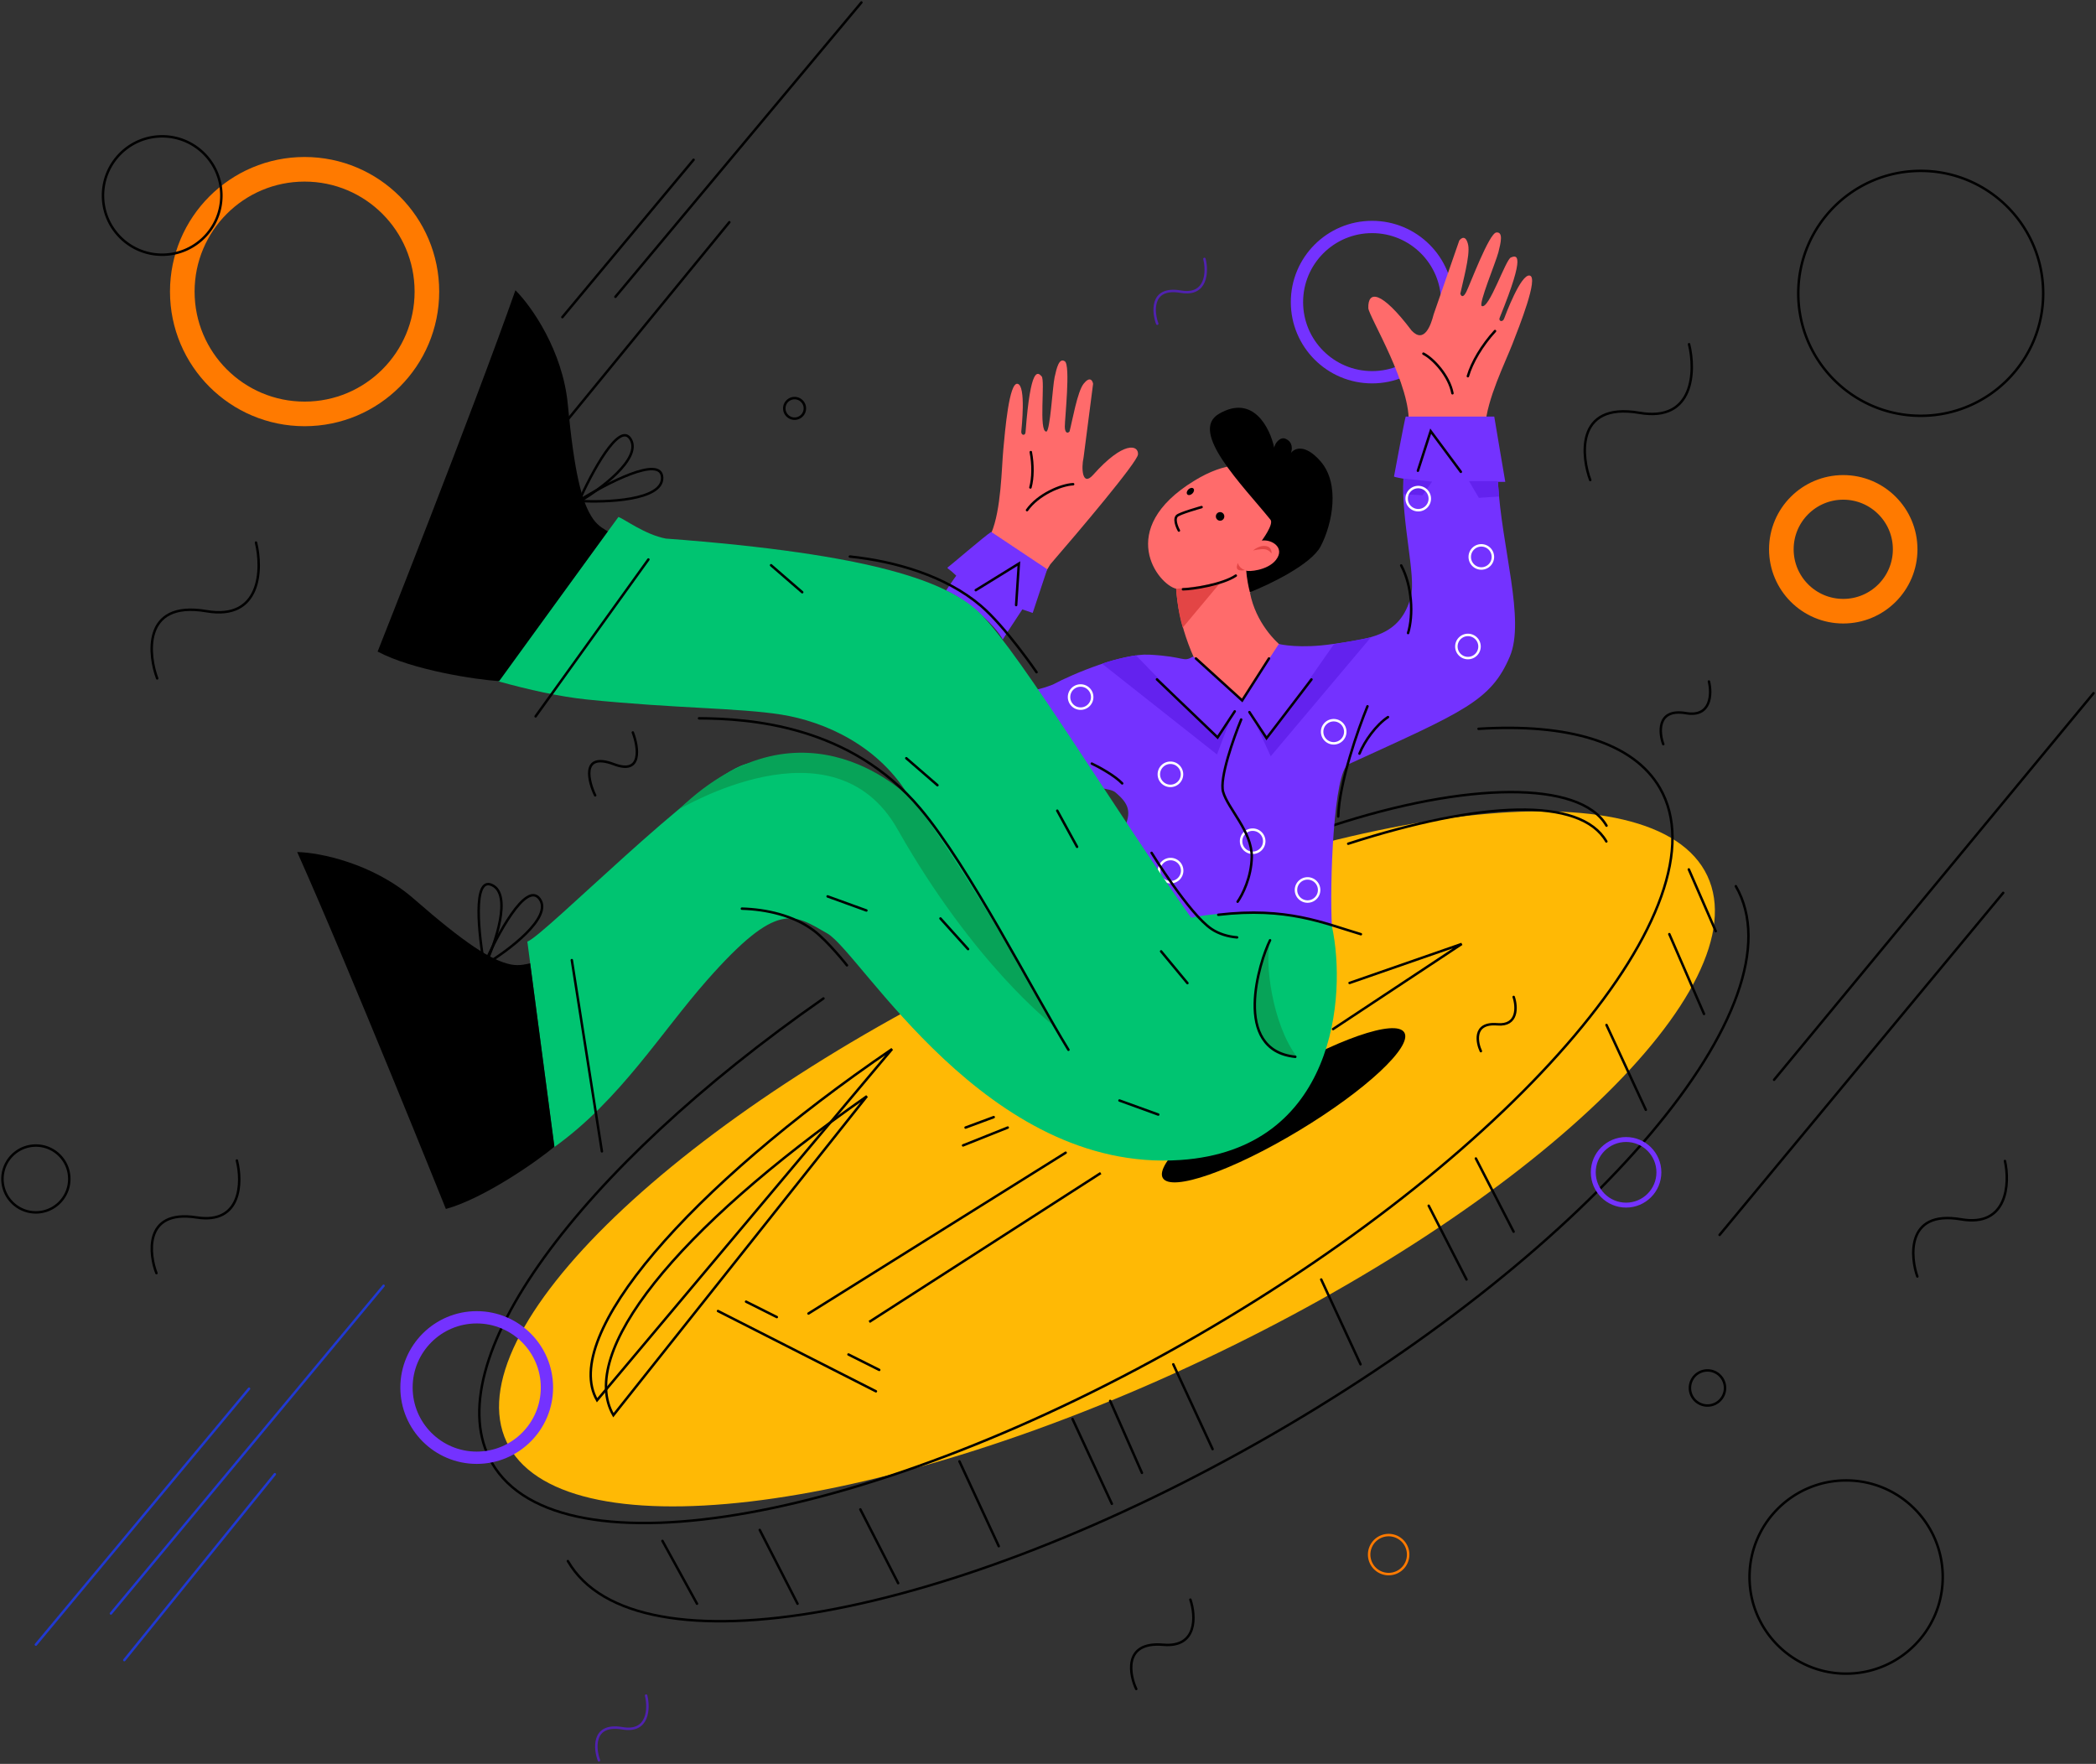 <svg xmlns="http://www.w3.org/2000/svg" width="852" height="717" fill="none"><rect width="100%" height="100%" fill="#333333" stroke="none"/><path fill="#FFB905" d="M488.608 553.025c134.783-63.539 226.747-151.743 205.408-197.008s-147.901-30.452-282.684 33.088c-134.783 63.539-226.747 151.743-205.408 197.009s147.901 30.451 282.684-33.089"/><path stroke="#000" stroke-linecap="round" d="M334.726 405.859c-99.679 69.412-158.121 148.35-134.769 188.787 27.255 47.166 155.632 24.028 286.744-51.745 131.112-75.741 215.273-175.389 188.018-222.586-10.785-18.651-37.394-26.333-73.714-24.059"/><path stroke="#000" stroke-linecap="round" d="M230.838 634.56c27.255 47.166 155.632 24.028 286.744-51.744 131.081-75.742 215.273-175.39 188.018-222.587M269.277 626.355l14.043 25.535M308.823 621.899l15.364 29.99M580.756 490.111l15.363 29.99M678.56 379.71l14.103 32.448M686.488 353.407l10.939 25.104M349.721 613.542l15.363 29.989M390.004 594.03l15.978 34.476M435.971 576.793l15.978 34.476M476.931 554.577l15.978 34.476M537.063 520.102l15.978 34.475M653.026 416.644l15.978 34.475M451.272 569.449l12.906 29.252M599.93 470.908l15.332 29.744M653.026 335.617c-10.662-18.467-56.875-17.945-111.907.153M242.698 569.172c-15.087-26.087 37.426-86.527 119.928-142.757z"/><path stroke="#000" stroke-linecap="round" d="M652.965 342.038c-10.54-18.221-50.884-16.531-104.933.922M249.335 575.256c-14.626-25.319 24.92-75.035 103.058-129.668zM392.492 458.34l11.431-4.24M391.478 465.592l18.159-7.251M433.175 468.572l-104.533 65.356M344.896 550.582l12.505 6.268M303.262 529.104l12.506 6.269M291.862 532.914l64.189 32.632M548.586 399.559l45.599-15.855-52.298 34.599m-188.54 119.036 94.086-60.501zM646.42 195.133c-3.226-8.327-6.914-31.956 20.065-27.316 22.185 3.81 22.768-17.176 20.095-27.9M676.102 302.494c-1.475-3.841-3.195-14.749 9.28-12.598 10.232 1.752 10.508-7.927 9.279-12.875"/><path stroke="#5022AF" stroke-linecap="round" d="M470.416 131.59c-1.536-3.964-3.288-15.241 9.587-13.028 10.57 1.812 10.877-8.174 9.587-13.305M243.467 715.557c-1.537-3.964-3.288-15.241 9.587-13.029 10.57 1.813 10.877-8.173 9.586-13.304"/><path stroke="#000" stroke-linecap="round" d="M63.899 275.76c-3.227-8.296-6.914-31.956 20.064-27.316 22.185 3.81 22.769-17.176 20.096-27.9M601.958 427.275c-1.475-3.011-3.626-11.768 6.668-10.908 8.45.738 8.019-7.159 6.667-11.123M461.874 686.55c-2.427-4.978-5.961-19.45 11-17.976 13.95 1.199 13.213-11.829 11.001-18.344M241.93 323.295c-2.397-4.824-6.391-17.975 7.682-12.628 11.553 4.393 9.955-6.853 7.62-12.937M779.376 518.873c-2.581-7.068-5.193-27.224 17.791-23.23 18.897 3.288 19.88-14.595 17.822-23.721M63.592 517.52c-2.704-6.759-5.839-26.117 16.346-22.645 18.221 2.857 18.62-14.35 16.347-23.138"/><path stroke="#FF7A00" d="M564.471 639.844a7.927 7.927 0 0 0 7.927-7.927 7.927 7.927 0 1 0-7.927 7.927Z"/><path stroke="#FF7A00" stroke-width="10" d="M749.263 248.444c13.898 0 25.165-11.267 25.165-25.165s-11.267-25.166-25.165-25.166-25.165 11.267-25.165 25.166c0 13.898 11.267 25.165 25.165 25.165Z"/><path stroke="#7432FF" stroke-width="5" d="M193.781 592.556c15.765 0 28.545-12.781 28.545-28.546s-12.78-28.545-28.545-28.545-28.546 12.78-28.546 28.545 12.781 28.546 28.546 28.546ZM557.742 153.344c16.868 0 30.542-13.674 30.542-30.543 0-16.868-13.674-30.542-30.542-30.542s-30.543 13.674-30.543 30.542 13.675 30.543 30.543 30.543Z"/><path stroke="#7432FF" stroke-width="2" d="M660.984 489.866c7.365 0 13.335-5.97 13.335-13.335s-5.97-13.336-13.335-13.336-13.336 5.971-13.336 13.336 5.971 13.335 13.336 13.335Z"/><path stroke="#FF7A00" stroke-width="10" d="M123.816 168.247c27.457 0 49.716-22.259 49.716-49.716s-22.259-49.717-49.716-49.717S74.1 91.075 74.1 118.532s22.258 49.716 49.716 49.716Z"/><path stroke="#000" d="M693.985 571.324a7.13 7.13 0 1 0 0-14.259 7.13 7.13 0 0 0 0 14.259ZM322.988 170.183a4.179 4.179 0 1 0 0-8.358 4.179 4.179 0 0 0 0 8.358ZM780.758 169.015c27.492 0 49.778-22.286 49.778-49.777 0-27.492-22.286-49.778-49.778-49.778s-49.778 22.286-49.778 49.778 22.287 49.777 49.778 49.777ZM750.43 680.312c21.688 0 39.269-17.581 39.269-39.269s-17.581-39.269-39.269-39.269-39.269 17.582-39.269 39.269c0 21.688 17.582 39.269 39.269 39.269ZM14.581 492.816c7.501 0 13.582-6.081 13.582-13.581 0-7.501-6.08-13.582-13.582-13.582-7.5 0-13.581 6.081-13.581 13.582 0 7.5 6.08 13.581 13.581 13.581ZM65.926 103.536c13.288 0 24.06-10.771 24.06-24.059s-10.772-24.059-24.06-24.059-24.059 10.772-24.059 24.06 10.772 24.058 24.06 24.058Z"/><path stroke="#2039D2" stroke-linecap="round" d="m101.231 564.501-86.65 104.011M155.925 522.652 45.093 655.854M111.71 599.254l-61.178 75.557"/><path stroke="#000" stroke-linecap="round" d="M281.937 64.943 255.266 96.93l-26.671 31.987M350.151 1l-99.986 119.651M296.47 90.323l-82.379 100.631M851 281.782 721.147 438.92M814.281 362.933 698.993 501.972"/><path fill="#FF6B6B" d="M485.411 195.441c25.749-15.824 39.054 1.229 42.464 11.707.984 1.967 2.336 7.621 0 14.626-2.919 8.788-19.757 17.576-19.757 19.266 2.335 11.922 10.417 20.096 14.165 22.677l-17.084 24.643c-6.576-6.576-19.757-19.973-19.757-20.741-7.313-16.347-7.221-28.3-7.313-28.3-7.375-1.659-24.951-24.12 7.282-43.878"/><path fill="#E34545" d="M506.029 231.73c-1.997-.676-2.704-2.182-2.827-2.858-.338.645-.799 2.09-.031 2.643.799.583 2.243.399 2.858.215M515.431 222.204c-2.397-.953-5.039.645-6.053 1.567 0 0 2.919-.737 4.793-.492 1.782.246 2.674 1.721 2.674 1.721.092-.645-.062-2.151-1.414-2.796M496.319 236.523s-4.117 1.383-18.252 2.827c0 0 .615 9.065 2.704 15.763 9.434-11.246 15.548-18.59 15.548-18.59"/><path stroke="#000" stroke-linecap="round" d="M479.204 215.659s-2.366-4.148-.83-5.899c.983-1.107 10.048-3.626 10.048-3.626M480.863 239.534c3.903 0 16.316-2.028 21.478-5.561"/><path fill="#000" d="M517.95 181.983c-1.69-7.989-8.542-21.909-22.461-13.766-12.353 7.19 9.494 28.883 20.955 43.048 1.445 1.813-3.533 8.481-3.533 8.481 4.056-.614 9.648 2.919 5.715 7.897-3.411 4.302-11.307 4.824-12.014 4.302 0 0 0 2.919 1.444 8.788 7.989-3.135 24.889-11.277 28.76-18.621 4.825-9.187 7.959-25.38 0-34.568-6.391-7.344-10.723-5.316-12.075-3.38.553-1.382.922-4.455-2.182-5.807-2.243-.953-4.394 1.874-4.609 3.626M495.952 211.665c.95 0 1.721-.784 1.721-1.751 0-.968-.771-1.752-1.721-1.752s-1.721.784-1.721 1.752c0 .967.771 1.751 1.721 1.751M484.688 200.619c.683-.661.873-1.572.424-2.036-.448-.463-1.365-.303-2.048.357-.683.661-.873 1.572-.425 2.036s1.366.303 2.049-.357"/><path fill="#FF6B6B" d="M462.582 184.718c-.215 3.103-23.875 31.065-35.643 44.677l-3.595 5.961-24.274-10.97c-.185.154-.246.062-.277-.123l.277.123c.46-.368 1.567-2.212 3.902-7.743 4.025-9.587 4.148-26.21 4.855-33.861.706-7.62 2.366-27.624 5.838-26.763 3.472.829 1.598 17.883 1.475 19.419-.154 1.537 1.751 1.936 1.751 0 2.059-26.978 4.978-24.151 6.514-22.461 1.537 1.659-1.29 22.461 1.905 22.461 1.567 0 2.551-18.375 3.38-22.123.83-3.749 1.813-7.989 4.148-6.453 2.366 1.536 0 23.291 0 26.487 0 2.55 1.014 2.98 1.906 2.089 1.106-4.117 3.164-16.193 5.715-19.419 2.55-3.227 3.656-1.352 3.871 0l-3.871 29.959c-.984 4.332-.553 12.014 3.871 7.067 12.475-14.012 18.529-12.199 18.252-8.327M556.206 125.23c.093 3.257 17.884 31.956 16.347 47.812l-.031 9.556 31.035.614q.092.184.184 0h-.184c-.215-.522-.277-3.226.184-10.17.737-10.878 8.081-25.596 11-33.093s10.724-27.102 7.098-27.931-9.894 16.101-10.478 17.606-2.55 1.014-1.628-.799c10.723-26.363 6.668-25.042 4.455-24.182s-8.88 21.233-11.86 19.758c-1.445-.738 5.776-17.975 6.76-21.878.983-3.902 2.058-8.358-.861-8.02s-10.662 21.079-12.168 24.09c-1.198 2.397-2.028 2.059-2.458.799.891-4.394 4.056-15.578 3.196-19.788-.891-4.21-2.796-2.95-3.626-1.813l-10.416 30.02c-1.137 4.548-3.872 11.953-8.942 6.576-12.475-16.5-17.822-16.316-17.607-9.157"/><path stroke="#000" stroke-linecap="round" d="M436.219 196.824c-4.916.215-14.288 4.179-18.743 10.54M578.607 143.759c4.087 2.089 10.478 9.064 11.8 16.101M596.674 152.915c1.598-5.561 5.746-12.598 11.031-18.344M418.857 198.146c1.045-3.749 1.137-9.218.154-14.38"/><path fill="#7432FF" d="m402.909 216.212 22.769 15.179-5.9 17.76-4.21-1.444c-2.519 3.933-5.838 8.757-7.958 12.26-2.98-5.899-15.118-16.439-23.076-19.911 1.229-1.721 2.889-4.363 4.179-6.053l-1.813-1.659c-.952-.738-1.905-1.445-1.782-1.598.645-.369 15.087-12.813 17.791-14.534M467.128 266.112c-10.847-.553-30.635 7.59-39.177 12.168-2.52.983-4.855 1.69-7.067 2.151l25.933 39.853c3.257.399 5.562.952 6.514 1.751 5.562 4.64 6.822 7.959 3.442 15.179l24.09 36.811c28.392-5.377 50.791-.215 60.563 2.766-1.014-17.146.645-63.451 6.76-66.155 46.827-21.417 57.828-25.657 65.54-43.756 6.361-14.964-3.411-44.523-4.824-71.01h2.981c0-.184-4.487-26.148-4.487-26.548h-35.981c-.461 1.137-4.763 24.367-4.763 24.367 0 .246 3.811.891 3.811.891-.891 17.238 5.223 39.638 3.042 47.934-4.271 16.224-16.777 17.053-31.68 19.266-13.428 1.997-21.478.123-22 0-.062 0-15.118 23.199-15.118 23.199l-19.665-18.099c-4.548 2.489-2.643.031-17.914-.768"/><path fill="#6322EE" d="m494.69 300.22-32.939-33.83s-8.819 1.475-13.766 3.41l46.705 36.873 5.009-13.182zM515.001 300.864l27.193-38.961s7.098-1.26 15.026-2.797l-40.683 48.303-6.022-13.059z"/><path stroke="#000" stroke-linecap="round" d="M555.868 287.099c-3.78 9.187-11.492 31.003-11.891 44.8M564.194 291.492c-4.762 3.104-9.525 9.741-11.584 14.841M569.572 229.854c4.486 8.388 5.009 20.156 2.796 27.469M443.807 310.39c2.857 1.352 9.371 4.885 12.352 8.05"/><path fill="#6322EE" d="M608.81 195.563h-11.676l3.994 6.791 8.266-.522zM570.556 194.518l11.584 1.259-3.903 5.531-7.804-.43z"/><path stroke="#fff" d="M475.763 358.601a4.702 4.702 0 1 0-.001-9.403 4.702 4.702 0 0 0 .001 9.403ZM596.704 267.495a4.7 4.7 0 1 0 0-9.401 4.7 4.7 0 0 0 0 9.401ZM576.425 207.393a4.702 4.702 0 1 0-.001-9.403 4.702 4.702 0 0 0 .001 9.403ZM602.142 231.084a4.701 4.701 0 1 0 0-9.403 4.701 4.701 0 0 0 0 9.403ZM439.259 288.052a4.701 4.701 0 1 0 0-9.403 4.701 4.701 0 0 0 0 9.403ZM509.193 346.648a4.702 4.702 0 1 0 0-9.404 4.702 4.702 0 0 0 0 9.404ZM531.439 366.467a4.702 4.702 0 1 0 0-9.403 4.702 4.702 0 0 0 0 9.403ZM475.763 319.454a4.701 4.701 0 1 0 0-9.403 4.701 4.701 0 0 0 0 9.403ZM542.133 302.155a4.7 4.7 0 1 0 0-9.401 4.7 4.7 0 0 0 0 9.401Z"/><path stroke="#000" stroke-linecap="round" d="M504.523 292.476c-3.073 7.497-8.88 23.874-7.344 29.375 1.905 6.852 11.799 16.131 11.645 26.486-.123 8.297-3.871 15.579-5.746 18.191M501.911 289.158l-6.975 10.6-24.643-23.598M507.872 289.465l6.975 10.6 18.252-23.875M486.117 267.648l18.805 17.085 10.908-17.085M396.641 239.902l17.514-10.816-1.106 16.869M593.815 191.783l-12.26-16.531-5.193 16.101"/><path fill="#000" d="M527.979 459.597c27.104-16.34 46.293-34.205 42.858-39.902s-28.191 2.931-55.295 19.272-46.293 34.205-42.858 39.902c3.434 5.697 28.191-2.931 55.295-19.272"/><path fill="#00C471" d="M479.849 471.523c63.114-4.302 67.63-67.046 61.577-94.977-29.436-9.863-57.244-3.503-57.244-3.503-29.191-40.989-68.982-106.807-85.39-123.338-13.121-13.212-43.694-24.458-128.163-30.788-8.357-1.567-16.93-7.989-19.235-8.788l-48.886 66.8c12.26 3.411 24.981 6.269 36.073 7.406 36.135 3.687 61.639 3.379 79.03 6.145 17.361 2.765 40.099 12.567 52.574 34.414 0 0-6.729-4.425-15.425-9.679-16.316-9.863-33.185-10.017-51.867-4.547-18.682 5.5-81.58 69.627-88.525 72.085l10.97 83.516c26.763-19.204 43.233-46.459 61.976-67.722 28.914-32.817 35.275-26.948 48.979-19.113s64.68 97.466 143.556 92.089" class="fill-primary"/><path fill="#000" d="M181.245 491.434c15.517-4.272 37.271-19.543 44.124-25.319l-9.864-74.544c-1.045.154-4.086 1.198-7.743.492-8.081-1.598-18.959-8.727-39.576-26.733-16.501-14.38-38.163-18.805-47.381-18.989 21.263 47.534 60.44 145.093 60.44 145.093M153.498 264.853c14.196 7.59 40.498 11.492 49.409 12.015l44.155-60.87c-.861-.584-3.81-1.936-5.931-4.978-4.762-6.729-7.743-19.389-10.324-46.644-2.059-21.785-14.749-39.914-21.294-46.397-17.268 49.132-56.015 146.874-56.015 146.874"/><path fill="#07A358" d="M370.184 324.679c3.565 1.537 39.761 57.245 57.306 91.628-.154-.276-31.618-24.428-62.683-79.275-26.21-46.275-88.401-7.866-88.555-8.297 51.253-48.855 94.24-3.84 93.932-4.056M527.107 429.458c-10.017-13.151-13.244-39.146-10.755-47.258-3.072 4.394-8.173 20.802-5.715 33.462 2.059 10.539 9.464 14.78 16.47 13.796" class="fill-primary"/><path stroke="#000" stroke-linecap="round" d="M516.26 382.2c-4.179 8.327-15.793 44.616 10.263 47.381M471.983 386.717l10.693 12.905M455.053 447.34l15.763 5.715M336.415 364.378l15.763 5.715M382.291 373.351l11.215 12.444M429.765 329.533l8.05 14.688M368.402 308.209l12.66 10.969M313.432 229.763l12.659 10.969M553.194 379.742c-15.394-4.579-30.051-11.154-57.982-7.897M284.148 291.985c20.465.123 61.393 2.704 89.938 36.688 20.065 23.875 45.538 74.114 60.225 98.05M345.449 226.229c18.436 1.906 38.931 7.836 53.219 19.973 10.048 8.542 22.677 27.04 22.677 27.04M502.864 381.031c-3.625-.276-7.497-1.444-10.385-3.41-9.095-6.115-24.367-30.942-24.367-30.942M301.571 369.355c9.833.277 20.956 2.704 29.191 8.881 5.777 4.332 13.52 14.165 13.52 14.165M232.437 390.281l12.229 77.739M263.562 227.429l-45.844 63.758"/><path stroke="#000" d="M235.171 203.615c11.185-7.037 33.677-18.805 33.984-9.495.307 9.28-22.523 10.201-33.984 9.495Z"/><path stroke="#000" d="M235.171 204.107c5.193-11.769 16.715-33.339 21.202-25.504 4.516 7.805-12.261 20.249-21.202 25.504ZM196.67 392.432c5.285-12.137 17.176-34.506 22.676-27.04 5.501 7.498-12.813 21.14-22.676 27.04Z"/><path stroke="#000" d="M196.946 392.831c-2.366-12.629-5.009-36.934 3.103-33.032 8.143 3.902 1.322 23.66-3.103 33.032Z"/></svg>